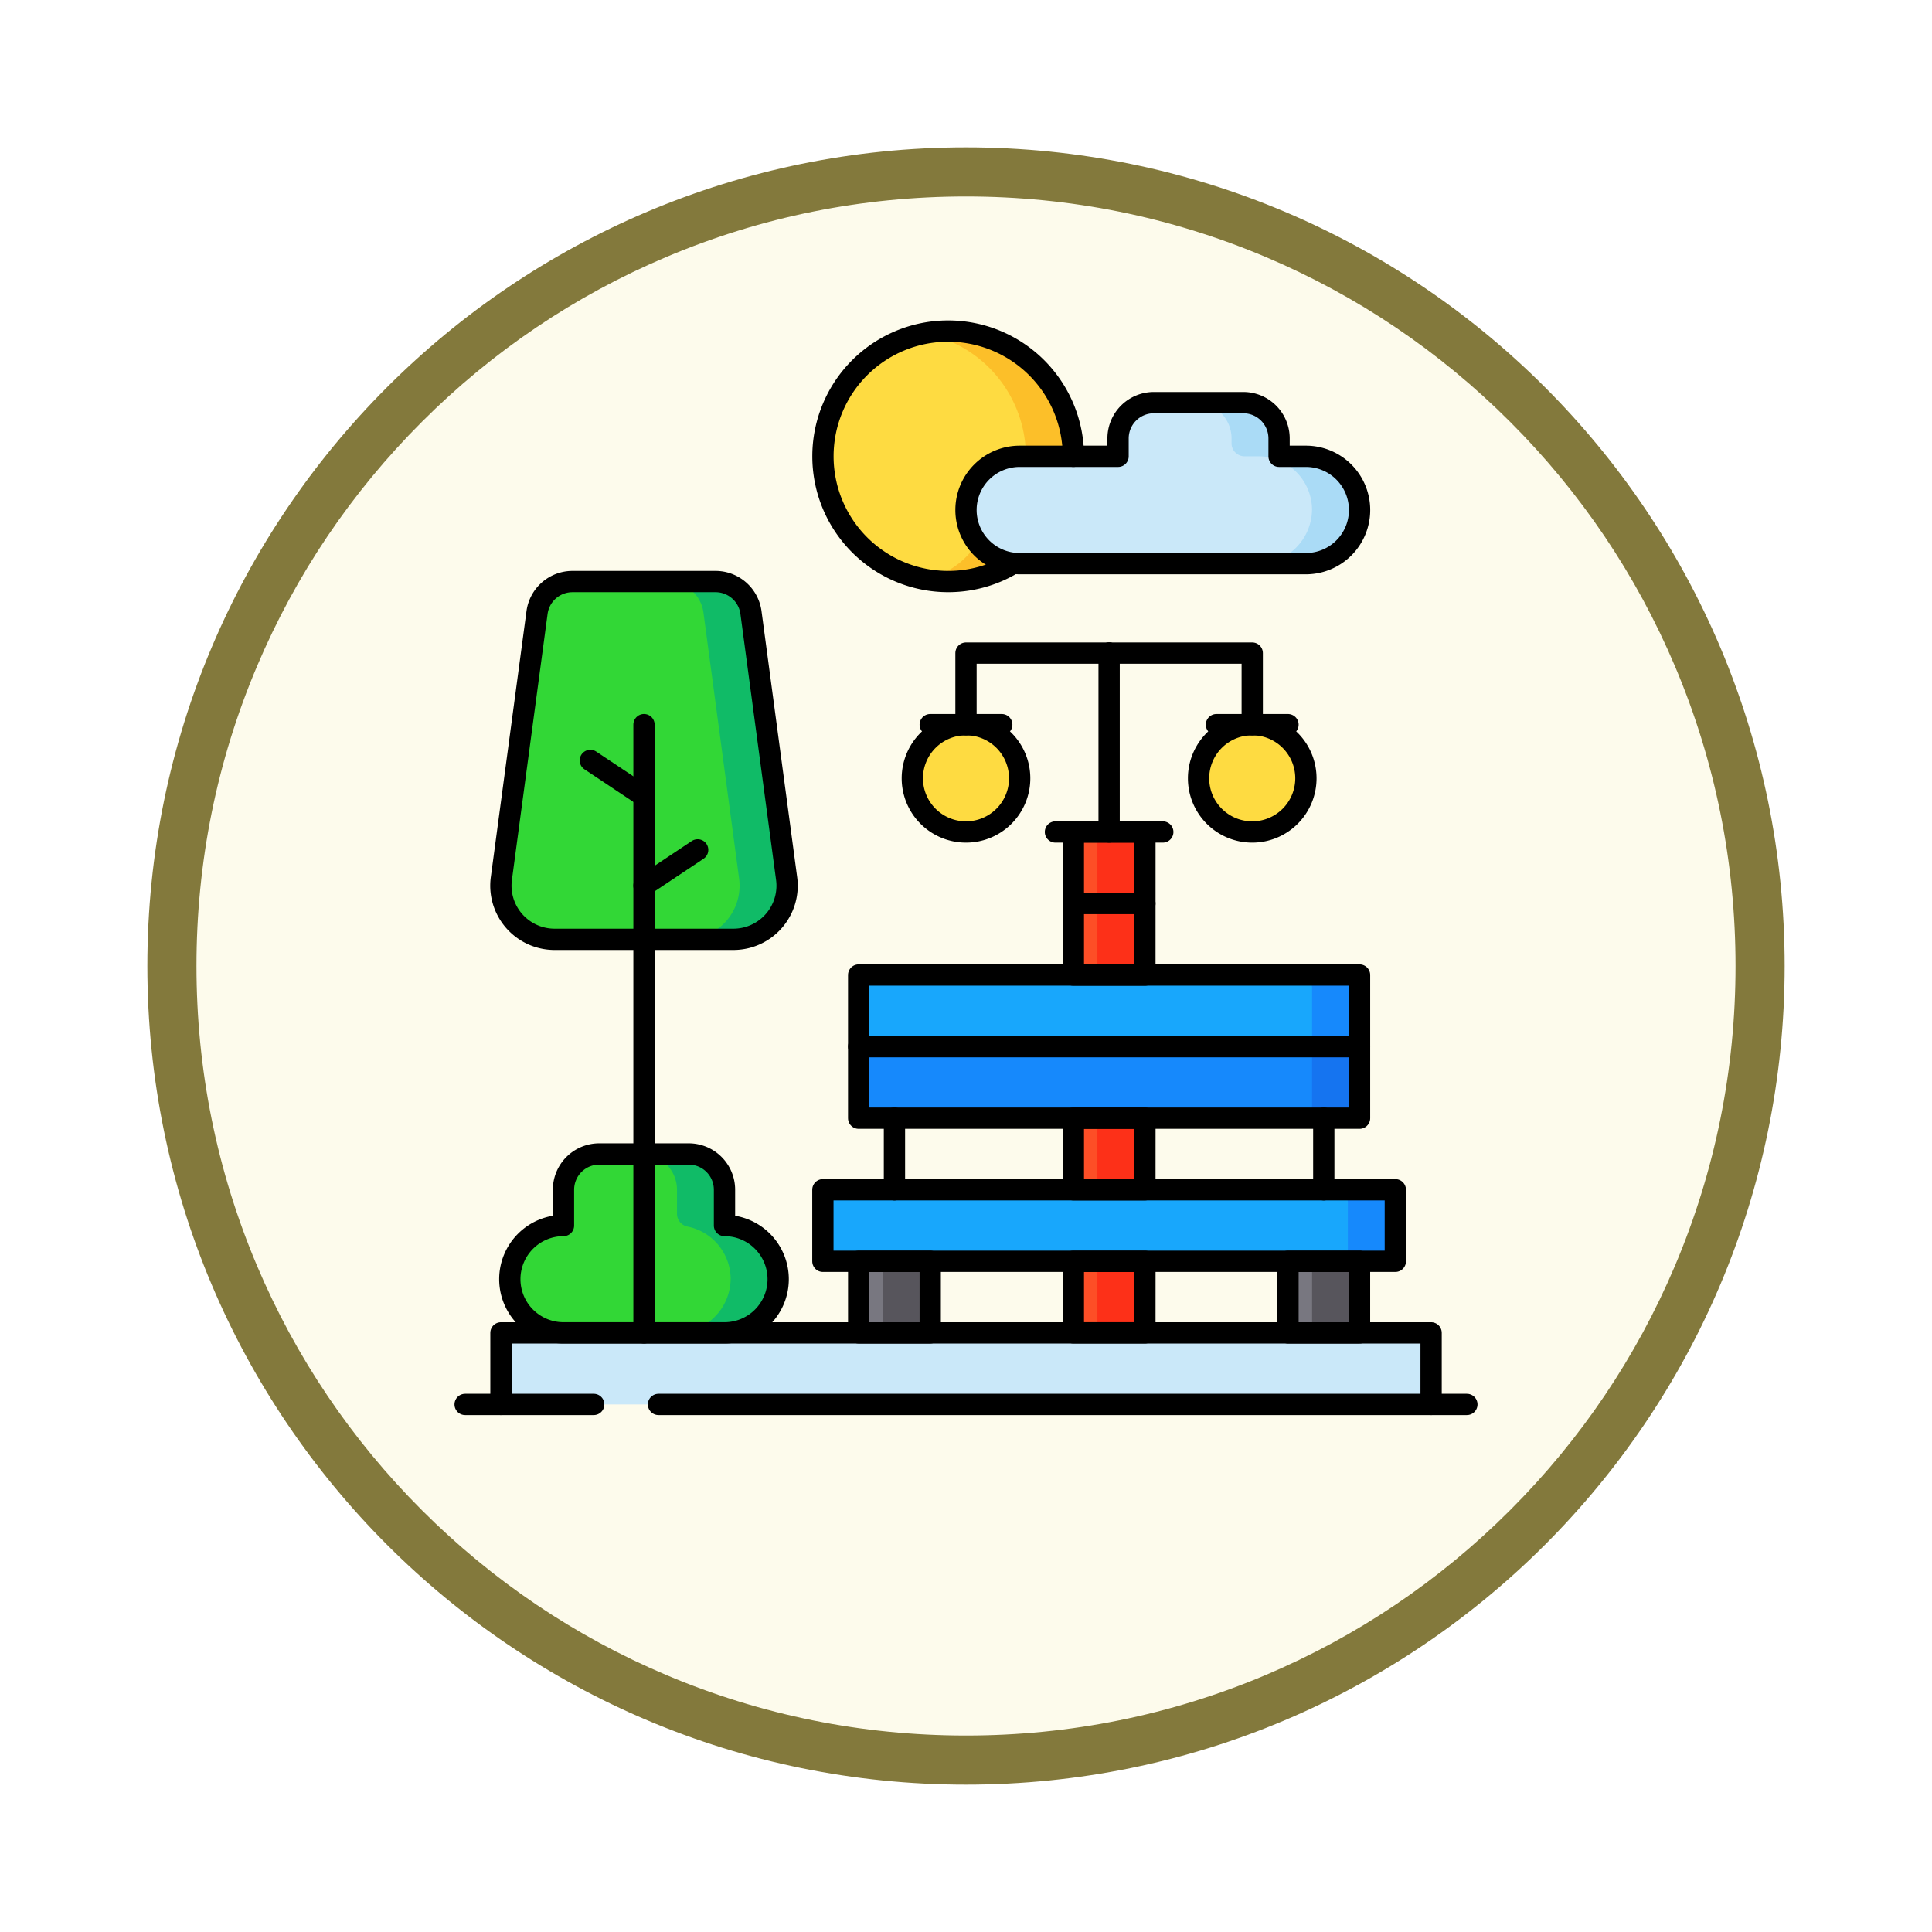 <svg xmlns="http://www.w3.org/2000/svg" xmlns:xlink="http://www.w3.org/1999/xlink" width="118" height="118" viewBox="0 0 118 118">
  <defs>
    <filter id="Trazado_982547" x="0" y="0" width="118" height="118" filterUnits="userSpaceOnUse">
      <feOffset dy="3" input="SourceAlpha"/>
      <feGaussianBlur stdDeviation="3" result="blur"/>
      <feFlood flood-opacity="0.161"/>
      <feComposite operator="in" in2="blur"/>
      <feComposite in="SourceGraphic"/>
    </filter>
    <clipPath id="clip-path">
      <path id="path8811" d="M0-682.665H67.534v67.534H0Z" transform="translate(0 682.665)"/>
    </clipPath>
  </defs>
  <g id="Grupo_1202452" data-name="Grupo 1202452" transform="translate(-321.796 -5285.994)">
    <g id="Grupo_1202330" data-name="Grupo 1202330" transform="translate(330.796 5291.994)">
      <g id="Grupo_1201680" data-name="Grupo 1201680">
        <g id="Grupo_1201330" data-name="Grupo 1201330">
          <g id="Grupo_1172010" data-name="Grupo 1172010">
            <g id="Grupo_1171046" data-name="Grupo 1171046">
              <g id="Grupo_1148525" data-name="Grupo 1148525">
                <g transform="matrix(1, 0, 0, 1, -9, -6)" filter="url(#Trazado_982547)">
                  <g id="Trazado_982547-2" data-name="Trazado 982547" transform="translate(9 6)" fill="#fdfbec">
                    <path d="M 50 98.5 C 43.452 98.5 37.1 97.218 31.122 94.689 C 25.347 92.247 20.16 88.749 15.705 84.295 C 11.251 79.84 7.753 74.653 5.311 68.878 C 2.782 62.9 1.5 56.548 1.5 50 C 1.5 43.452 2.782 37.1 5.311 31.122 C 7.753 25.347 11.251 20.16 15.705 15.705 C 20.16 11.251 25.347 7.753 31.122 5.311 C 37.1 2.782 43.452 1.5 50 1.5 C 56.548 1.5 62.9 2.782 68.878 5.311 C 74.653 7.753 79.84 11.251 84.295 15.705 C 88.749 20.16 92.247 25.347 94.689 31.122 C 97.218 37.1 98.5 43.452 98.5 50 C 98.5 56.548 97.218 62.9 94.689 68.878 C 92.247 74.653 88.749 79.84 84.295 84.295 C 79.84 88.749 74.653 92.247 68.878 94.689 C 62.9 97.218 56.548 98.5 50 98.5 Z" stroke="none"/>
                    <path d="M 50 3 C 43.654 3 37.499 4.242 31.706 6.692 C 26.11 9.059 21.083 12.449 16.766 16.766 C 12.449 21.083 9.059 26.11 6.692 31.706 C 4.242 37.499 3 43.654 3 50 C 3 56.346 4.242 62.501 6.692 68.294 C 9.059 73.89 12.449 78.917 16.766 83.234 C 21.083 87.551 26.11 90.941 31.706 93.308 C 37.499 95.758 43.654 97 50 97 C 56.346 97 62.501 95.758 68.294 93.308 C 73.89 90.941 78.917 87.551 83.234 83.234 C 87.551 78.917 90.941 73.89 93.308 68.294 C 95.758 62.501 97 56.346 97 50 C 97 43.654 95.758 37.499 93.308 31.706 C 90.941 26.11 87.551 21.083 83.234 16.766 C 78.917 12.449 73.89 9.059 68.294 6.692 C 62.501 4.242 56.346 3 50 3 M 50 0 C 77.614 0 100 22.386 100 50 C 100 77.614 77.614 100 50 100 C 22.386 100 0 77.614 0 50 C 0 22.386 22.386 0 50 0 Z" stroke="none" fill="#83793c"/>
                  </g>
                </g>
              </g>
            </g>
          </g>
        </g>
      </g>
    </g>
    <g id="g8805" transform="translate(347.029 5987.892)">
      <g id="g8807" transform="translate(0 -682.665)">
        <g id="g8809" clip-path="url(#clip-path)">
          <g id="g8815" transform="translate(25.027 0.989)">
            <path id="path8817" d="M-105.9-129.165a7.611,7.611,0,0,1-3.979,1.115,7.648,7.648,0,0,1-7.648-7.648,7.648,7.648,0,0,1,7.648-7.648,7.648,7.648,0,0,1,7.648,7.648Z" transform="translate(117.53 143.346)" fill="#fedb41"/>
          </g>
          <g id="g8819" transform="translate(31.224 0.989)">
            <path id="path8821" d="M-13.216,0a7.676,7.676,0,0,0-1.451.139,7.649,7.649,0,0,1,6.2,7.509l-2.849,5.073a4.911,4.911,0,0,1-3.319,2.431l-.027.005a7.681,7.681,0,0,0,1.449.139,7.614,7.614,0,0,0,3.979-1.115l3.669-6.533A7.648,7.648,0,0,0-13.216,0" transform="translate(14.667)" fill="#fcbf29"/>
          </g>
          <g id="g8823" transform="translate(33.767 5.359)">
            <path id="path8825" d="M-188.413-89.571a3.337,3.337,0,0,0,3.351-3.341,3.278,3.278,0,0,0-3.277-3.214h-.847a.791.791,0,0,1-.791-.792v-.3a2.185,2.185,0,0,0-2.185-2.186h-5.463a2.186,2.186,0,0,0-2.186,2.186v.3a.791.791,0,0,1-.791.791h-5.218a3.278,3.278,0,0,0-3.277,3.214,3.337,3.337,0,0,0,3.351,3.341Z" transform="translate(209.099 99.405)" fill="#cae8f9"/>
          </g>
          <g id="g8827" transform="translate(47.801 5.359)">
            <path id="path8829" d="M-61.26-29.859h-.847a.791.791,0,0,1-.791-.792v-.3a2.185,2.185,0,0,0-2.185-2.186h-2.9A2.185,2.185,0,0,1-65.8-30.952v.3a.792.792,0,0,0,.791.792h.847a3.278,3.278,0,0,1,3.277,3.214A3.337,3.337,0,0,1-64.235-23.3h2.9a3.337,3.337,0,0,0,3.351-3.341,3.278,3.278,0,0,0-3.277-3.214" transform="translate(67.985 33.137)" fill="#aadbf6"/>
          </g>
          <path id="path8831" d="M411.968-332.169H407.6v-31.252h4.37Z" transform="translate(-367.275 395.004)" fill="#fd4e26"/>
          <path id="path8833" d="M425.345-332.169h-2.9v-31.252h2.9Z" transform="translate(-380.652 395.004)" fill="#fd3018"/>
          <g id="g8835" transform="translate(30.489 25.026)">
            <path id="path8837" d="M-59.712-29.857a3.278,3.278,0,0,1-3.278,3.278,3.278,3.278,0,0,1-3.278-3.278,3.278,3.278,0,0,1,3.278-3.278,3.278,3.278,0,0,1,3.278,3.278" transform="translate(66.268 33.135)" fill="#fedb41"/>
          </g>
          <g id="g8839" transform="translate(47.971 25.026)">
            <path id="path8841" d="M0-29.857a3.278,3.278,0,0,0,3.278,3.278,3.278,3.278,0,0,0,3.278-3.278,3.278,3.278,0,0,0-3.278-3.278A3.278,3.278,0,0,0,0-29.857" transform="translate(0 33.135)" fill="#fedb41"/>
          </g>
          <g id="g8843" transform="translate(10.822 27.212)">
            <path id="path8845" d="M0,0,3.278,2.185" fill="none" stroke="#000" stroke-linecap="round" stroke-linejoin="round" stroke-miterlimit="10" stroke-width="1.3"/>
          </g>
          <g id="g8847" transform="translate(5.906 51.248)">
            <path id="path8849" d="M-118.748-99.524a3.326,3.326,0,0,0,3.351-3.341,3.279,3.279,0,0,0-2.632-3.151.8.8,0,0,1-.645-.777v-1.472a2.185,2.185,0,0,0-2.186-2.185h-5.463a2.185,2.185,0,0,0-2.185,2.185v1.472a.8.8,0,0,1-.645.777,3.279,3.279,0,0,0-2.632,3.151,3.337,3.337,0,0,0,3.351,3.341v.66h9.686Z" transform="translate(131.786 110.45)" fill="#32d736"/>
          </g>
          <g id="g8851" transform="translate(13.93 51.248)">
            <path id="path8853" d="M-52.213-40.388a.8.8,0,0,1-.645-.777v-1.472a2.185,2.185,0,0,0-2.186-2.185h-2.9a2.185,2.185,0,0,1,2.185,2.185v1.472a.8.8,0,0,0,.645.777,3.279,3.279,0,0,1,2.632,3.151A3.326,3.326,0,0,1-55.834-33.9v.66h2.9v-.66a3.326,3.326,0,0,0,3.351-3.341,3.279,3.279,0,0,0-2.632-3.151" transform="translate(57.945 44.823)" fill="#10bb67"/>
          </g>
          <g id="g8855" transform="translate(5.359 16.286)">
            <path id="path8857" d="M-39.81,0a2.184,2.184,0,0,0-2.162,1.887L-44.146,18.1a3.3,3.3,0,0,0-.035.476A3.278,3.278,0,0,0-40.9,21.852h10.926A3.278,3.278,0,0,0-26.7,18.574a3.3,3.3,0,0,0-.035-.476L-28.907,1.887A2.184,2.184,0,0,0-31.07,0Z" transform="translate(44.181)" fill="#32d736"/>
          </g>
          <g id="g8859" transform="translate(15.569 16.286)">
            <path id="path8861" d="M-65.924-164.842-68.1-181.053a2.184,2.184,0,0,0-2.162-1.887h-2.9A2.184,2.184,0,0,1-71-181.053l2.173,16.211a3.3,3.3,0,0,1,.035.476,3.278,3.278,0,0,1-3.278,3.278h2.9a3.278,3.278,0,0,0,3.278-3.278,3.3,3.3,0,0,0-.035-.476" transform="translate(73.161 182.94)" fill="#10bb67"/>
          </g>
          <path id="path8863" d="M544.5-105.617h-4.37v6.385h4.37Z" transform="translate(-486.697 162.703)" fill="#787780"/>
          <path id="path8865" d="M557.876-99.638h-2.9v-6.43h2.9Z" transform="translate(-500.072 163.109)" fill="#57555c"/>
          <path id="path8867" d="M279.435-105.617h-4.37v6.385h4.37Z" transform="translate(-247.853 162.703)" fill="#787780"/>
          <path id="path8869" d="M292.81-99.638h-2.9v-6.43h2.9Z" transform="translate(-261.229 163.109)" fill="#57555c"/>
          <g id="g8871" transform="translate(25.027 53.434)">
            <path id="path8873" d="M-311.248-39.8h-33.38a.791.791,0,0,1-.791-.791v-2.787a.791.791,0,0,1,.791-.791h33.38a.791.791,0,0,1,.791.791V-40.6a.791.791,0,0,1-.791.791" transform="translate(345.419 44.175)" fill="#18a7fc"/>
          </g>
          <g id="g8875" transform="translate(27.211 44.033)">
            <path id="path8877" d="M-271.443-45.812h-29.01a.792.792,0,0,1-.791-.791v-4.238h30.593V-46.6a.792.792,0,0,1-.791.791" transform="translate(301.245 50.841)" fill="#1689fc"/>
          </g>
          <g id="g8879" transform="translate(54.111 44.033)">
            <path id="path8881" d="M-7.209,0V4.238A.792.792,0,0,1-8,5.03h2.9a.792.792,0,0,0,.791-.791V0Z" transform="translate(8)" fill="#1574f0"/>
          </g>
          <g id="g8883" transform="translate(27.211 40.323)">
            <path id="path8885" d="M-278.652-39.8h-30.593v-3.579a.792.792,0,0,1,.791-.791h29.01a.792.792,0,0,1,.791.791Z" transform="translate(309.245 44.175)" fill="#18a7fc"/>
          </g>
          <g id="g8887" transform="translate(54.112 40.323)">
            <path id="path8889" d="M-26.423,0h-2.9a.792.792,0,0,1,.791.791V4.37h2.9V.791A.792.792,0,0,0-26.423,0" transform="translate(29.324)" fill="#1689fc"/>
          </g>
          <g id="g8891" transform="translate(56.296 53.434)">
            <path id="path8893" d="M-26.431,0h-2.9a.791.791,0,0,1,.791.791V3.579a.791.791,0,0,1-.791.791h2.9a.791.791,0,0,0,.791-.791V.791A.791.791,0,0,0-26.431,0" transform="translate(29.333)" fill="#1689fc"/>
          </g>
          <g id="g8895" transform="translate(58.481 62.175)">
            <path id="path8897" d="M-26.431,0h-2.9a.791.791,0,0,1,.791.791V4.37h2.9V.791A.791.791,0,0,0-26.431,0" transform="translate(29.333)" fill="#aadbf6"/>
          </g>
          <g id="g8899" transform="translate(5.36 62.175)">
            <path id="path8901" d="M-510.281,0h-55.232a.791.791,0,0,0-.791.791V4.37h56.814V.791A.791.791,0,0,0-510.281,0" transform="translate(566.304)" fill="#cae8f9"/>
          </g>
          <path id="path8903" d="M287.942-138.166H252.979v-4.37h34.963Z" transform="translate(-227.953 195.969)" fill="none" stroke="#000" stroke-linecap="round" stroke-linejoin="round" stroke-miterlimit="10" stroke-width="1.3"/>
          <path id="path8905" d="M305.656-226.523H275.063v-4.37h30.593Z" transform="translate(-247.852 275.585)" fill="none" stroke="#000" stroke-linecap="round" stroke-linejoin="round" stroke-miterlimit="10" stroke-width="1.3"/>
          <path id="path8907" d="M305.656-270.7H275.063v-4.37h30.593Z" transform="translate(-247.852 315.389)" fill="none" stroke="#000" stroke-linecap="round" stroke-linejoin="round" stroke-miterlimit="10" stroke-width="1.3"/>
          <g id="g8909" transform="translate(29.397 49.063)">
            <path id="path8911" d="M0,0V4.371" fill="none" stroke="#000" stroke-linecap="round" stroke-linejoin="round" stroke-miterlimit="10" stroke-width="1.3"/>
          </g>
          <g id="g8913" transform="translate(55.619 49.063)">
            <path id="path8915" d="M0,0V4.371" fill="none" stroke="#000" stroke-linecap="round" stroke-linejoin="round" stroke-miterlimit="10" stroke-width="1.3"/>
          </g>
          <path id="path8917" d="M279.435-98.357h-4.37v4.371h4.37Z" transform="translate(-247.853 156.161)" fill="none" stroke="#000" stroke-linecap="round" stroke-linejoin="round" stroke-miterlimit="10" stroke-width="1.3"/>
          <path id="path8919" d="M544.5-98.357h-4.37v4.371h4.37Z" transform="translate(-486.697 156.161)" fill="none" stroke="#000" stroke-linecap="round" stroke-linejoin="round" stroke-miterlimit="10" stroke-width="1.3"/>
          <path id="path8921" d="M411.968-182.339H407.6v-4.37h4.37Z" transform="translate(-367.275 235.773)" fill="none" stroke="#000" stroke-linecap="round" stroke-linejoin="round" stroke-miterlimit="10" stroke-width="1.3"/>
          <path id="path8923" d="M411.968-93.988H407.6v-4.37h4.37Z" transform="translate(-367.275 156.162)" fill="none" stroke="#000" stroke-linecap="round" stroke-linejoin="round" stroke-miterlimit="10" stroke-width="1.3"/>
          <path id="path8925" d="M411.968-354.681H407.6v-8.741h4.37Z" transform="translate(-367.275 395.004)" fill="none" stroke="#000" stroke-linecap="round" stroke-linejoin="round" stroke-miterlimit="10" stroke-width="1.3"/>
          <g id="g8927" transform="translate(30.489 25.026)">
            <path id="path8929" d="M-59.712-29.857a3.278,3.278,0,0,1-3.278,3.278,3.278,3.278,0,0,1-3.278-3.278,3.278,3.278,0,0,1,3.278-3.278A3.278,3.278,0,0,1-59.712-29.857Z" transform="translate(66.268 33.135)" fill="none" stroke="#000" stroke-linecap="round" stroke-linejoin="round" stroke-miterlimit="10" stroke-width="1.3"/>
          </g>
          <g id="g8931" transform="translate(31.582 25.027)">
            <path id="path8933" d="M0,0H4.37" fill="none" stroke="#000" stroke-linecap="round" stroke-linejoin="round" stroke-miterlimit="10" stroke-width="1.3"/>
          </g>
          <g id="g8935" transform="translate(33.767 20.656)">
            <path id="path8937" d="M0-39.807v-4.37H8.741" transform="translate(0 44.177)" fill="none" stroke="#000" stroke-linecap="round" stroke-linejoin="round" stroke-miterlimit="10" stroke-width="1.3"/>
          </g>
          <g id="g8939" transform="translate(47.971 25.026)">
            <path id="path8941" d="M0-29.857a3.278,3.278,0,0,0,3.278,3.278,3.278,3.278,0,0,0,3.278-3.278,3.278,3.278,0,0,0-3.278-3.278A3.278,3.278,0,0,0,0-29.857Z" transform="translate(0 33.135)" fill="none" stroke="#000" stroke-linecap="round" stroke-linejoin="round" stroke-miterlimit="10" stroke-width="1.3"/>
          </g>
          <g id="g8943" transform="translate(49.063 25.027)">
            <path id="path8945" d="M-39.807,0h-4.37" transform="translate(44.177)" fill="none" stroke="#000" stroke-linecap="round" stroke-linejoin="round" stroke-miterlimit="10" stroke-width="1.3"/>
          </g>
          <g id="g8947" transform="translate(42.508 20.656)">
            <path id="path8949" d="M-79.616-39.807v-4.37h-8.741" transform="translate(88.357 44.177)" fill="none" stroke="#000" stroke-linecap="round" stroke-linejoin="round" stroke-miterlimit="10" stroke-width="1.3"/>
          </g>
          <g id="g8951" transform="translate(42.508 20.656)">
            <path id="path8953" d="M0-99.519v-10.926" transform="translate(0 110.445)" fill="none" stroke="#000" stroke-linecap="round" stroke-linejoin="round" stroke-miterlimit="10" stroke-width="1.3"/>
          </g>
          <g id="g8955" transform="translate(39.23 31.582)">
            <path id="path8957" d="M0,0H6.556" fill="none" stroke="#000" stroke-linecap="round" stroke-linejoin="round" stroke-miterlimit="10" stroke-width="1.3"/>
          </g>
          <g id="g8959" transform="translate(40.323 35.952)">
            <path id="path8961" d="M0,0H4.37" fill="none" stroke="#000" stroke-linecap="round" stroke-linejoin="round" stroke-miterlimit="10" stroke-width="1.3"/>
          </g>
          <g id="g8963" transform="translate(5.359 16.286)">
            <path id="path8965" d="M-39.81,0a2.184,2.184,0,0,0-2.162,1.887L-44.146,18.1a3.3,3.3,0,0,0-.035.476A3.278,3.278,0,0,0-40.9,21.852h10.926A3.278,3.278,0,0,0-26.7,18.574a3.3,3.3,0,0,0-.035-.476L-28.907,1.887A2.184,2.184,0,0,0-31.07,0Z" transform="translate(44.181)" fill="none" stroke="#000" stroke-linecap="round" stroke-linejoin="round" stroke-miterlimit="10" stroke-width="1.3"/>
          </g>
          <g id="g8967" transform="translate(14.1 25.026)">
            <path id="path8969" d="M0,0V37.148" transform="translate(0 0)" fill="none" stroke="#000" stroke-linecap="round" stroke-linejoin="round" stroke-miterlimit="10" stroke-width="1.3"/>
          </g>
          <g id="g8971" transform="translate(5.906 51.248)">
            <path id="path8973" d="M-119.421-99.524a3.278,3.278,0,0,0,3.278-3.278,3.278,3.278,0,0,0-3.278-3.278v-2.185a2.185,2.185,0,0,0-2.186-2.185h-5.462a2.185,2.185,0,0,0-2.186,2.185v2.185a3.278,3.278,0,0,0-3.278,3.278,3.278,3.278,0,0,0,3.278,3.278Z" transform="translate(132.532 110.45)" fill="none" stroke="#000" stroke-linecap="round" stroke-linejoin="round" stroke-miterlimit="10" stroke-width="1.3"/>
          </g>
          <g id="g8975" transform="translate(10.822 27.212)">
            <path id="path8977" d="M0,0,3.278,2.185" fill="none" stroke="#000" stroke-linecap="round" stroke-linejoin="round" stroke-miterlimit="10" stroke-width="1.3"/>
          </g>
          <g id="g8979" transform="translate(14.1 32.675)">
            <path id="path8981" d="M-29.855,0l-3.278,2.185" transform="translate(33.133)" fill="none" stroke="#000" stroke-linecap="round" stroke-linejoin="round" stroke-miterlimit="10" stroke-width="1.3"/>
          </g>
          <g id="g8983" transform="translate(33.767 5.359)">
            <path id="path8985" d="M-189.085-89.571a3.278,3.278,0,0,0,3.278-3.278,3.278,3.278,0,0,0-3.278-3.278h-1.639v-1.092a2.185,2.185,0,0,0-2.185-2.186h-5.463a2.186,2.186,0,0,0-2.186,2.186v1.092h-6.009a3.278,3.278,0,0,0-3.278,3.278,3.278,3.278,0,0,0,3.278,3.278Z" transform="translate(209.845 99.405)" fill="none" stroke="#000" stroke-linecap="round" stroke-linejoin="round" stroke-miterlimit="10" stroke-width="1.3"/>
          </g>
          <g id="g8987" transform="translate(25.027 0.989)">
            <path id="path8989" d="M-105.9-129.165a7.611,7.611,0,0,1-3.979,1.115,7.648,7.648,0,0,1-7.648-7.648,7.648,7.648,0,0,1,7.648-7.648,7.648,7.648,0,0,1,7.648,7.648" transform="translate(117.53 143.346)" fill="none" stroke="#000" stroke-linecap="round" stroke-linejoin="round" stroke-miterlimit="10" stroke-width="1.3"/>
          </g>
          <g id="g8991" transform="translate(5.36 62.175)">
            <path id="path8993" d="M-517.49-39.806v-4.37H-574.3v4.37" transform="translate(574.304 44.176)" fill="none" stroke="#000" stroke-linecap="round" stroke-linejoin="round" stroke-miterlimit="10" stroke-width="1.3"/>
          </g>
          <g id="g8995" transform="translate(14.986 66.545)">
            <path id="path8997" d="M0,0H49.373" fill="none" stroke="#000" stroke-linecap="round" stroke-linejoin="round" stroke-miterlimit="10" stroke-width="1.3"/>
          </g>
          <g id="g8999" transform="translate(3.175 66.545)">
            <path id="path9001" d="M0,0H7.854" fill="none" stroke="#000" stroke-linecap="round" stroke-linejoin="round" stroke-miterlimit="10" stroke-width="1.3"/>
          </g>
        </g>
      </g>
    </g>
  </g>
</svg>
